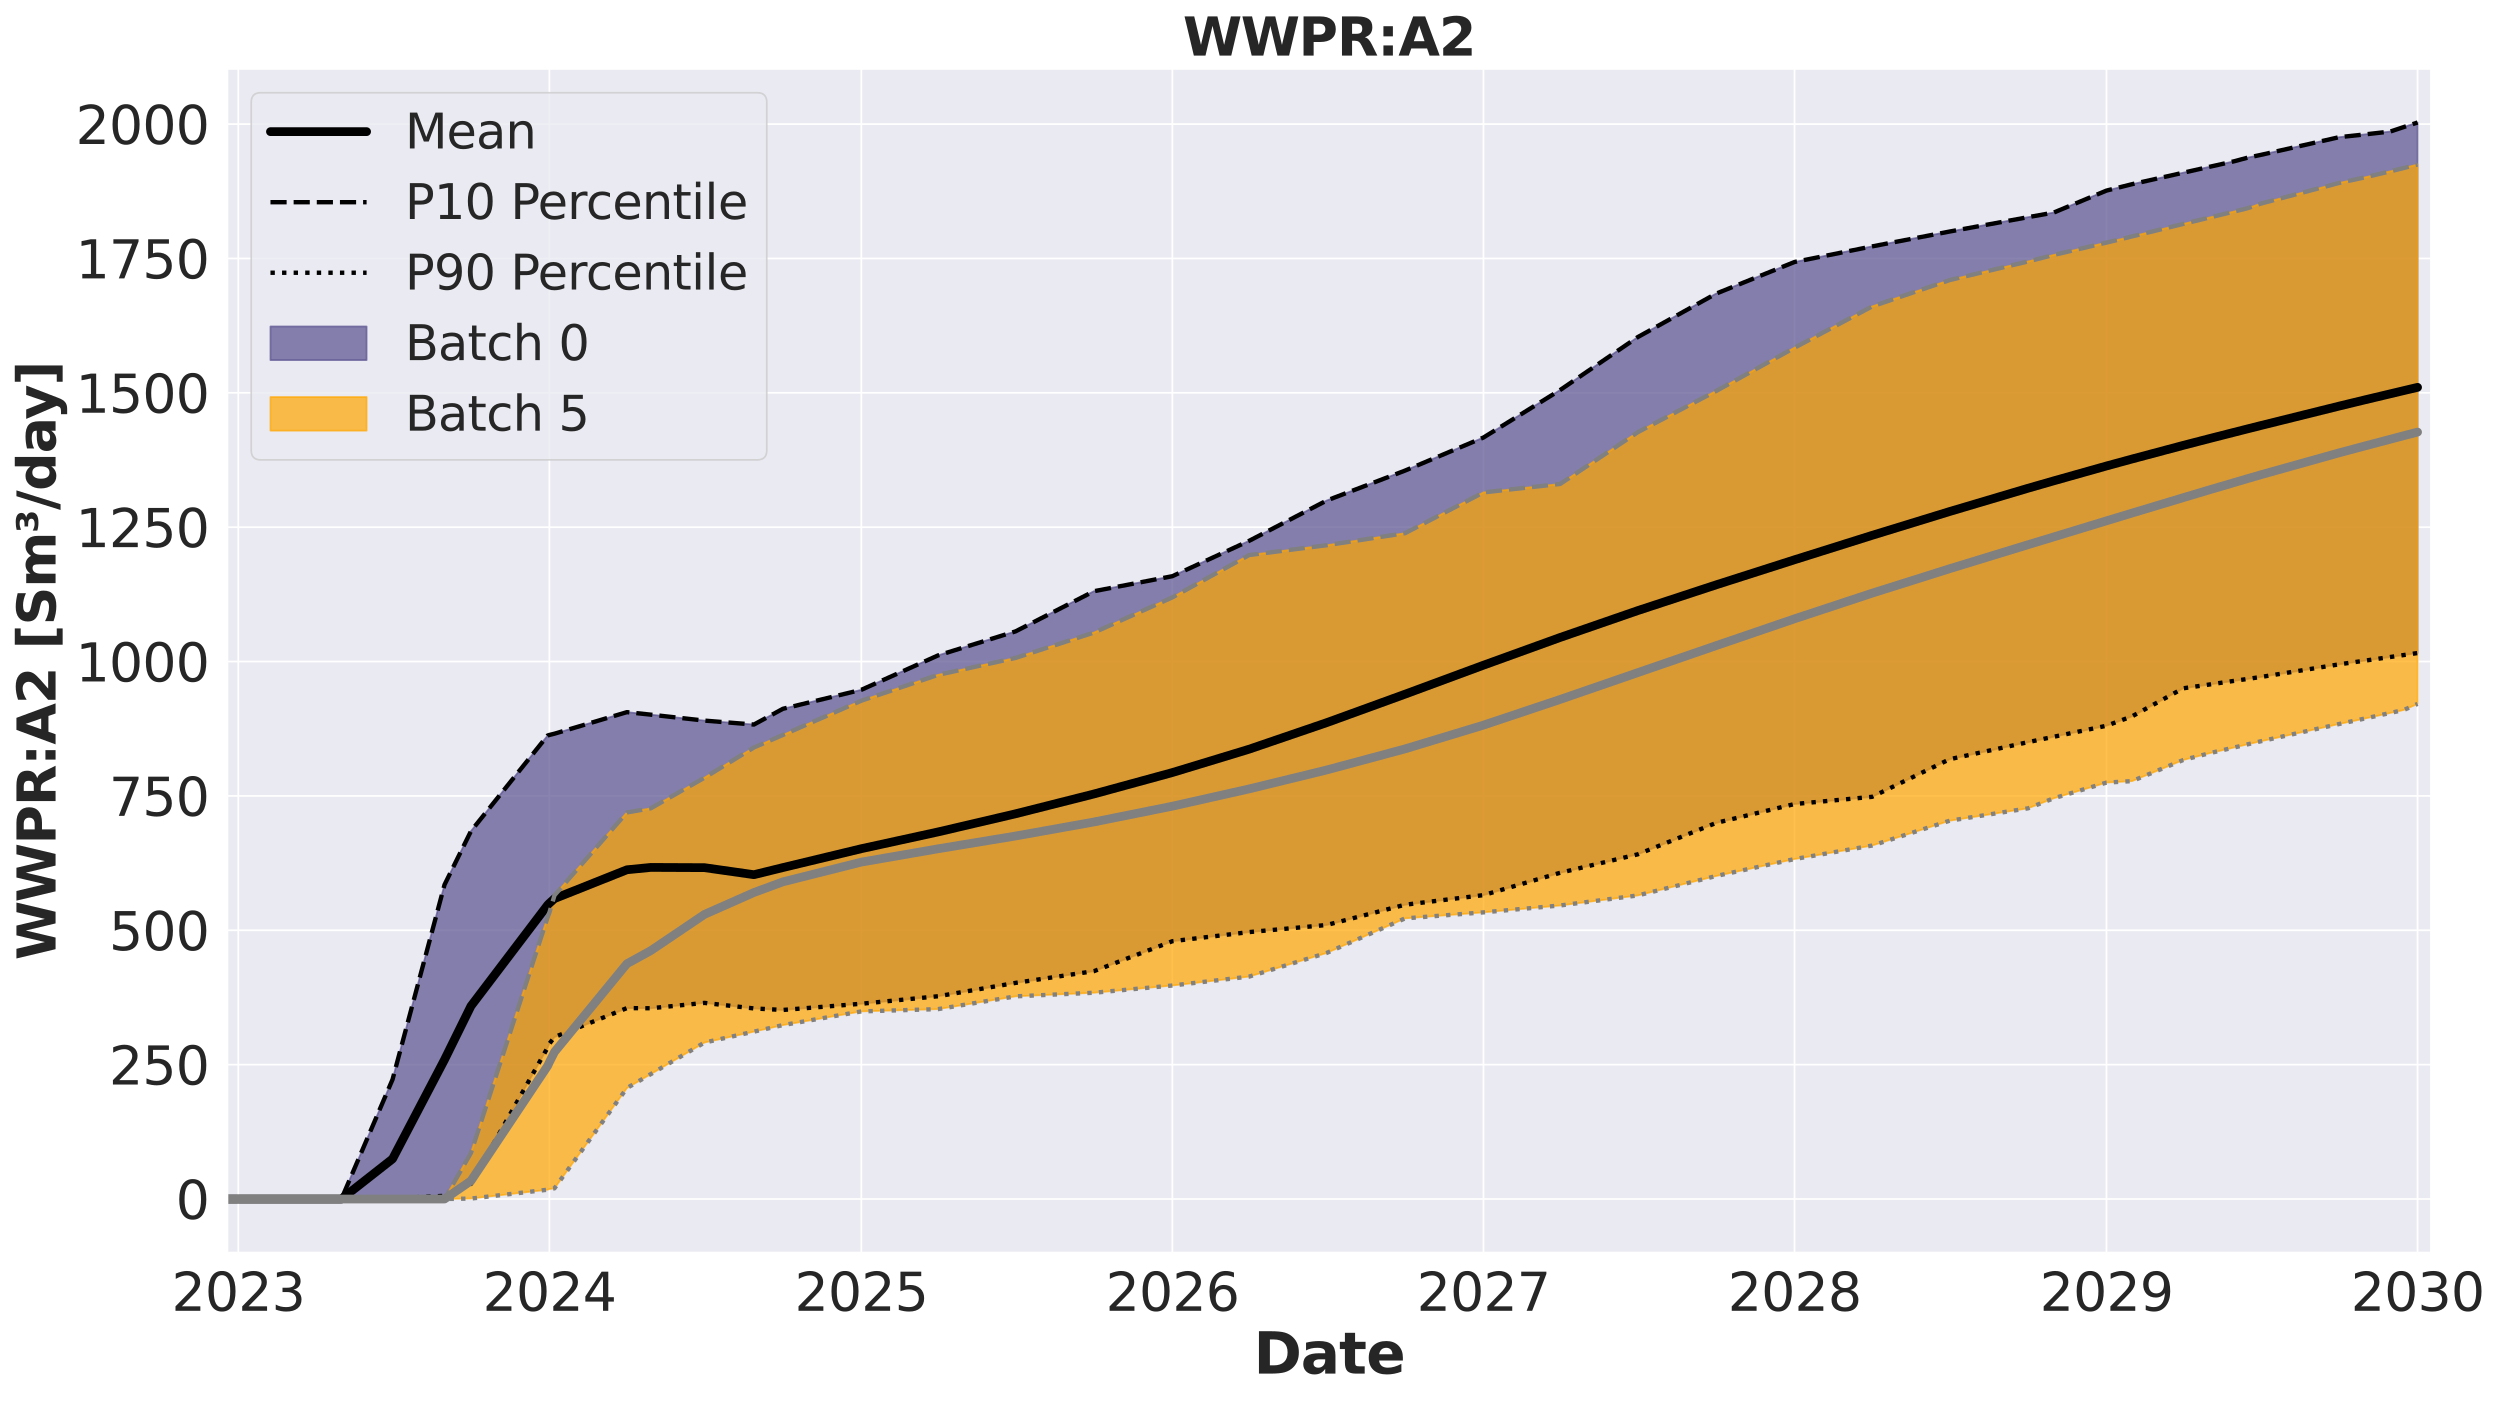 <?xml version="1.0" encoding="utf-8" standalone="no"?>
<!DOCTYPE svg PUBLIC "-//W3C//DTD SVG 1.1//EN"
  "http://www.w3.org/Graphics/SVG/1.1/DTD/svg11.dtd">
<svg xmlns:xlink="http://www.w3.org/1999/xlink" width="1144.286pt" height="641.331pt" viewBox="0 0 1144.286 641.331" xmlns="http://www.w3.org/2000/svg" version="1.1">
 <defs>
  <style type="text/css">*{stroke-linejoin: round; stroke-linecap: butt}</style>
 </defs>
 <g id="figure_1">
  <g id="patch_1">
   <path d="M 0 641.331 
L 1144.286 641.331 
L 1144.286 0 
L 0 0 
z
" style="fill: #ffffff"/>
  </g>
  <g id="axes_1">
   <g id="patch_2">
    <path d="M 103.995 573.44 
L 1112.788 573.44 
L 1112.788 31.436 
L 103.995 31.436 
z
" style="fill: #eaeaf2"/>
   </g>
   <g id="matplotlib.axis_1">
    <g id="xtick_1">
     <g id="line2d_1">
      <path d="M 109.066 573.44 
L 109.066 31.436 
" clip-path="url(#p1a81fe9771)" style="fill: none; stroke: #ffffff; stroke-width: 0.8; stroke-linecap: round"/>
     </g>
     <g id="text_1">
      <!-- 2023 -->
      <g style="fill: #262626" transform="translate(78.526 599.976) scale(0.24 -0.24)">
       <defs>
        <path id="DejaVuSans-32" d="M 1228 531 
L 3431 531 
L 3431 0 
L 469 0 
L 469 531 
Q 828 903 1448 1529 
Q 2069 2156 2228 2338 
Q 2531 2678 2651 2914 
Q 2772 3150 2772 3378 
Q 2772 3750 2511 3984 
Q 2250 4219 1831 4219 
Q 1534 4219 1204 4116 
Q 875 4013 500 3803 
L 500 4441 
Q 881 4594 1212 4672 
Q 1544 4750 1819 4750 
Q 2544 4750 2975 4387 
Q 3406 4025 3406 3419 
Q 3406 3131 3298 2873 
Q 3191 2616 2906 2266 
Q 2828 2175 2409 1742 
Q 1991 1309 1228 531 
z
" transform="scale(0.016)"/>
        <path id="DejaVuSans-30" d="M 2034 4250 
Q 1547 4250 1301 3770 
Q 1056 3291 1056 2328 
Q 1056 1369 1301 889 
Q 1547 409 2034 409 
Q 2525 409 2770 889 
Q 3016 1369 3016 2328 
Q 3016 3291 2770 3770 
Q 2525 4250 2034 4250 
z
M 2034 4750 
Q 2819 4750 3233 4129 
Q 3647 3509 3647 2328 
Q 3647 1150 3233 529 
Q 2819 -91 2034 -91 
Q 1250 -91 836 529 
Q 422 1150 422 2328 
Q 422 3509 836 4129 
Q 1250 4750 2034 4750 
z
" transform="scale(0.016)"/>
        <path id="DejaVuSans-33" d="M 2597 2516 
Q 3050 2419 3304 2112 
Q 3559 1806 3559 1356 
Q 3559 666 3084 287 
Q 2609 -91 1734 -91 
Q 1441 -91 1130 -33 
Q 819 25 488 141 
L 488 750 
Q 750 597 1062 519 
Q 1375 441 1716 441 
Q 2309 441 2620 675 
Q 2931 909 2931 1356 
Q 2931 1769 2642 2001 
Q 2353 2234 1838 2234 
L 1294 2234 
L 1294 2753 
L 1863 2753 
Q 2328 2753 2575 2939 
Q 2822 3125 2822 3475 
Q 2822 3834 2567 4026 
Q 2313 4219 1838 4219 
Q 1578 4219 1281 4162 
Q 984 4106 628 3988 
L 628 4550 
Q 988 4650 1302 4700 
Q 1616 4750 1894 4750 
Q 2613 4750 3031 4423 
Q 3450 4097 3450 3541 
Q 3450 3153 3228 2886 
Q 3006 2619 2597 2516 
z
" transform="scale(0.016)"/>
       </defs>
       <use xlink:href="#DejaVuSans-32"/>
       <use xlink:href="#DejaVuSans-30" transform="translate(63.623 0)"/>
       <use xlink:href="#DejaVuSans-32" transform="translate(127.246 0)"/>
       <use xlink:href="#DejaVuSans-33" transform="translate(190.869 0)"/>
      </g>
     </g>
    </g>
    <g id="xtick_2">
     <g id="line2d_2">
      <path d="M 251.452 573.44 
L 251.452 31.436 
" clip-path="url(#p1a81fe9771)" style="fill: none; stroke: #ffffff; stroke-width: 0.8; stroke-linecap: round"/>
     </g>
     <g id="text_2">
      <!-- 2024 -->
      <g style="fill: #262626" transform="translate(220.912 599.976) scale(0.24 -0.24)">
       <defs>
        <path id="DejaVuSans-34" d="M 2419 4116 
L 825 1625 
L 2419 1625 
L 2419 4116 
z
M 2253 4666 
L 3047 4666 
L 3047 1625 
L 3713 1625 
L 3713 1100 
L 3047 1100 
L 3047 0 
L 2419 0 
L 2419 1100 
L 313 1100 
L 313 1709 
L 2253 4666 
z
" transform="scale(0.016)"/>
       </defs>
       <use xlink:href="#DejaVuSans-32"/>
       <use xlink:href="#DejaVuSans-30" transform="translate(63.623 0)"/>
       <use xlink:href="#DejaVuSans-32" transform="translate(127.246 0)"/>
       <use xlink:href="#DejaVuSans-34" transform="translate(190.869 0)"/>
      </g>
     </g>
    </g>
    <g id="xtick_3">
     <g id="line2d_3">
      <path d="M 394.228 573.44 
L 394.228 31.436 
" clip-path="url(#p1a81fe9771)" style="fill: none; stroke: #ffffff; stroke-width: 0.8; stroke-linecap: round"/>
     </g>
     <g id="text_3">
      <!-- 2025 -->
      <g style="fill: #262626" transform="translate(363.688 599.976) scale(0.24 -0.24)">
       <defs>
        <path id="DejaVuSans-35" d="M 691 4666 
L 3169 4666 
L 3169 4134 
L 1269 4134 
L 1269 2991 
Q 1406 3038 1543 3061 
Q 1681 3084 1819 3084 
Q 2600 3084 3056 2656 
Q 3513 2228 3513 1497 
Q 3513 744 3044 326 
Q 2575 -91 1722 -91 
Q 1428 -91 1123 -41 
Q 819 9 494 109 
L 494 744 
Q 775 591 1075 516 
Q 1375 441 1709 441 
Q 2250 441 2565 725 
Q 2881 1009 2881 1497 
Q 2881 1984 2565 2268 
Q 2250 2553 1709 2553 
Q 1456 2553 1204 2497 
Q 953 2441 691 2322 
L 691 4666 
z
" transform="scale(0.016)"/>
       </defs>
       <use xlink:href="#DejaVuSans-32"/>
       <use xlink:href="#DejaVuSans-30" transform="translate(63.623 0)"/>
       <use xlink:href="#DejaVuSans-32" transform="translate(127.246 0)"/>
       <use xlink:href="#DejaVuSans-35" transform="translate(190.869 0)"/>
      </g>
     </g>
    </g>
    <g id="xtick_4">
     <g id="line2d_4">
      <path d="M 536.613 573.44 
L 536.613 31.436 
" clip-path="url(#p1a81fe9771)" style="fill: none; stroke: #ffffff; stroke-width: 0.8; stroke-linecap: round"/>
     </g>
     <g id="text_4">
      <!-- 2026 -->
      <g style="fill: #262626" transform="translate(506.073 599.976) scale(0.24 -0.24)">
       <defs>
        <path id="DejaVuSans-36" d="M 2113 2584 
Q 1688 2584 1439 2293 
Q 1191 2003 1191 1497 
Q 1191 994 1439 701 
Q 1688 409 2113 409 
Q 2538 409 2786 701 
Q 3034 994 3034 1497 
Q 3034 2003 2786 2293 
Q 2538 2584 2113 2584 
z
M 3366 4563 
L 3366 3988 
Q 3128 4100 2886 4159 
Q 2644 4219 2406 4219 
Q 1781 4219 1451 3797 
Q 1122 3375 1075 2522 
Q 1259 2794 1537 2939 
Q 1816 3084 2150 3084 
Q 2853 3084 3261 2657 
Q 3669 2231 3669 1497 
Q 3669 778 3244 343 
Q 2819 -91 2113 -91 
Q 1303 -91 875 529 
Q 447 1150 447 2328 
Q 447 3434 972 4092 
Q 1497 4750 2381 4750 
Q 2619 4750 2861 4703 
Q 3103 4656 3366 4563 
z
" transform="scale(0.016)"/>
       </defs>
       <use xlink:href="#DejaVuSans-32"/>
       <use xlink:href="#DejaVuSans-30" transform="translate(63.623 0)"/>
       <use xlink:href="#DejaVuSans-32" transform="translate(127.246 0)"/>
       <use xlink:href="#DejaVuSans-36" transform="translate(190.869 0)"/>
      </g>
     </g>
    </g>
    <g id="xtick_5">
     <g id="line2d_5">
      <path d="M 678.999 573.44 
L 678.999 31.436 
" clip-path="url(#p1a81fe9771)" style="fill: none; stroke: #ffffff; stroke-width: 0.8; stroke-linecap: round"/>
     </g>
     <g id="text_5">
      <!-- 2027 -->
      <g style="fill: #262626" transform="translate(648.459 599.976) scale(0.24 -0.24)">
       <defs>
        <path id="DejaVuSans-37" d="M 525 4666 
L 3525 4666 
L 3525 4397 
L 1831 0 
L 1172 0 
L 2766 4134 
L 525 4134 
L 525 4666 
z
" transform="scale(0.016)"/>
       </defs>
       <use xlink:href="#DejaVuSans-32"/>
       <use xlink:href="#DejaVuSans-30" transform="translate(63.623 0)"/>
       <use xlink:href="#DejaVuSans-32" transform="translate(127.246 0)"/>
       <use xlink:href="#DejaVuSans-37" transform="translate(190.869 0)"/>
      </g>
     </g>
    </g>
    <g id="xtick_6">
     <g id="line2d_6">
      <path d="M 821.385 573.44 
L 821.385 31.436 
" clip-path="url(#p1a81fe9771)" style="fill: none; stroke: #ffffff; stroke-width: 0.8; stroke-linecap: round"/>
     </g>
     <g id="text_6">
      <!-- 2028 -->
      <g style="fill: #262626" transform="translate(790.845 599.976) scale(0.24 -0.24)">
       <defs>
        <path id="DejaVuSans-38" d="M 2034 2216 
Q 1584 2216 1326 1975 
Q 1069 1734 1069 1313 
Q 1069 891 1326 650 
Q 1584 409 2034 409 
Q 2484 409 2743 651 
Q 3003 894 3003 1313 
Q 3003 1734 2745 1975 
Q 2488 2216 2034 2216 
z
M 1403 2484 
Q 997 2584 770 2862 
Q 544 3141 544 3541 
Q 544 4100 942 4425 
Q 1341 4750 2034 4750 
Q 2731 4750 3128 4425 
Q 3525 4100 3525 3541 
Q 3525 3141 3298 2862 
Q 3072 2584 2669 2484 
Q 3125 2378 3379 2068 
Q 3634 1759 3634 1313 
Q 3634 634 3220 271 
Q 2806 -91 2034 -91 
Q 1263 -91 848 271 
Q 434 634 434 1313 
Q 434 1759 690 2068 
Q 947 2378 1403 2484 
z
M 1172 3481 
Q 1172 3119 1398 2916 
Q 1625 2713 2034 2713 
Q 2441 2713 2670 2916 
Q 2900 3119 2900 3481 
Q 2900 3844 2670 4047 
Q 2441 4250 2034 4250 
Q 1625 4250 1398 4047 
Q 1172 3844 1172 3481 
z
" transform="scale(0.016)"/>
       </defs>
       <use xlink:href="#DejaVuSans-32"/>
       <use xlink:href="#DejaVuSans-30" transform="translate(63.623 0)"/>
       <use xlink:href="#DejaVuSans-32" transform="translate(127.246 0)"/>
       <use xlink:href="#DejaVuSans-38" transform="translate(190.869 0)"/>
      </g>
     </g>
    </g>
    <g id="xtick_7">
     <g id="line2d_7">
      <path d="M 964.161 573.44 
L 964.161 31.436 
" clip-path="url(#p1a81fe9771)" style="fill: none; stroke: #ffffff; stroke-width: 0.8; stroke-linecap: round"/>
     </g>
     <g id="text_7">
      <!-- 2029 -->
      <g style="fill: #262626" transform="translate(933.621 599.976) scale(0.24 -0.24)">
       <defs>
        <path id="DejaVuSans-39" d="M 703 97 
L 703 672 
Q 941 559 1184 500 
Q 1428 441 1663 441 
Q 2288 441 2617 861 
Q 2947 1281 2994 2138 
Q 2813 1869 2534 1725 
Q 2256 1581 1919 1581 
Q 1219 1581 811 2004 
Q 403 2428 403 3163 
Q 403 3881 828 4315 
Q 1253 4750 1959 4750 
Q 2769 4750 3195 4129 
Q 3622 3509 3622 2328 
Q 3622 1225 3098 567 
Q 2575 -91 1691 -91 
Q 1453 -91 1209 -44 
Q 966 3 703 97 
z
M 1959 2075 
Q 2384 2075 2632 2365 
Q 2881 2656 2881 3163 
Q 2881 3666 2632 3958 
Q 2384 4250 1959 4250 
Q 1534 4250 1286 3958 
Q 1038 3666 1038 3163 
Q 1038 2656 1286 2365 
Q 1534 2075 1959 2075 
z
" transform="scale(0.016)"/>
       </defs>
       <use xlink:href="#DejaVuSans-32"/>
       <use xlink:href="#DejaVuSans-30" transform="translate(63.623 0)"/>
       <use xlink:href="#DejaVuSans-32" transform="translate(127.246 0)"/>
       <use xlink:href="#DejaVuSans-39" transform="translate(190.869 0)"/>
      </g>
     </g>
    </g>
    <g id="xtick_8">
     <g id="line2d_8">
      <path d="M 1106.546 573.44 
L 1106.546 31.436 
" clip-path="url(#p1a81fe9771)" style="fill: none; stroke: #ffffff; stroke-width: 0.8; stroke-linecap: round"/>
     </g>
     <g id="text_8">
      <!-- 2030 -->
      <g style="fill: #262626" transform="translate(1076.006 599.976) scale(0.24 -0.24)">
       <use xlink:href="#DejaVuSans-32"/>
       <use xlink:href="#DejaVuSans-30" transform="translate(63.623 0)"/>
       <use xlink:href="#DejaVuSans-33" transform="translate(127.246 0)"/>
       <use xlink:href="#DejaVuSans-30" transform="translate(190.869 0)"/>
      </g>
     </g>
    </g>
    <g id="text_9">
     <!-- Date -->
     <g style="fill: #262626" transform="translate(573.795 628.724) scale(0.26 -0.26)">
      <defs>
       <path id="DejaVuSans-Bold-44" d="M 1791 3756 
L 1791 909 
L 2222 909 
Q 2959 909 3348 1275 
Q 3738 1641 3738 2338 
Q 3738 3031 3350 3393 
Q 2963 3756 2222 3756 
L 1791 3756 
z
M 588 4666 
L 1856 4666 
Q 2919 4666 3439 4514 
Q 3959 4363 4331 4000 
Q 4659 3684 4818 3271 
Q 4978 2859 4978 2338 
Q 4978 1809 4818 1395 
Q 4659 981 4331 666 
Q 3956 303 3431 151 
Q 2906 0 1856 0 
L 588 0 
L 588 4666 
z
" transform="scale(0.016)"/>
       <path id="DejaVuSans-Bold-61" d="M 2106 1575 
Q 1756 1575 1579 1456 
Q 1403 1338 1403 1106 
Q 1403 894 1545 773 
Q 1688 653 1941 653 
Q 2256 653 2472 879 
Q 2688 1106 2688 1447 
L 2688 1575 
L 2106 1575 
z
M 3816 1997 
L 3816 0 
L 2688 0 
L 2688 519 
Q 2463 200 2181 54 
Q 1900 -91 1497 -91 
Q 953 -91 614 226 
Q 275 544 275 1050 
Q 275 1666 698 1953 
Q 1122 2241 2028 2241 
L 2688 2241 
L 2688 2328 
Q 2688 2594 2478 2717 
Q 2269 2841 1825 2841 
Q 1466 2841 1156 2769 
Q 847 2697 581 2553 
L 581 3406 
Q 941 3494 1303 3539 
Q 1666 3584 2028 3584 
Q 2975 3584 3395 3211 
Q 3816 2838 3816 1997 
z
" transform="scale(0.016)"/>
       <path id="DejaVuSans-Bold-74" d="M 1759 4494 
L 1759 3500 
L 2913 3500 
L 2913 2700 
L 1759 2700 
L 1759 1216 
Q 1759 972 1856 886 
Q 1953 800 2241 800 
L 2816 800 
L 2816 0 
L 1856 0 
Q 1194 0 917 276 
Q 641 553 641 1216 
L 641 2700 
L 84 2700 
L 84 3500 
L 641 3500 
L 641 4494 
L 1759 4494 
z
" transform="scale(0.016)"/>
       <path id="DejaVuSans-Bold-65" d="M 4031 1759 
L 4031 1441 
L 1416 1441 
Q 1456 1047 1700 850 
Q 1944 653 2381 653 
Q 2734 653 3104 758 
Q 3475 863 3866 1075 
L 3866 213 
Q 3469 63 3072 -14 
Q 2675 -91 2278 -91 
Q 1328 -91 801 392 
Q 275 875 275 1747 
Q 275 2603 792 3093 
Q 1309 3584 2216 3584 
Q 3041 3584 3536 3087 
Q 4031 2591 4031 1759 
z
M 2881 2131 
Q 2881 2450 2695 2645 
Q 2509 2841 2209 2841 
Q 1884 2841 1681 2658 
Q 1478 2475 1428 2131 
L 2881 2131 
z
" transform="scale(0.016)"/>
      </defs>
      <use xlink:href="#DejaVuSans-Bold-44"/>
      <use xlink:href="#DejaVuSans-Bold-61" transform="translate(83.008 0)"/>
      <use xlink:href="#DejaVuSans-Bold-74" transform="translate(150.488 0)"/>
      <use xlink:href="#DejaVuSans-Bold-65" transform="translate(198.291 0)"/>
     </g>
    </g>
   </g>
   <g id="matplotlib.axis_2">
    <g id="ytick_1">
     <g id="line2d_9">
      <path d="M 103.995 548.804 
L 1112.788 548.804 
" clip-path="url(#p1a81fe9771)" style="fill: none; stroke: #ffffff; stroke-width: 0.8; stroke-linecap: round"/>
     </g>
     <g id="text_10">
      <!-- 0 -->
      <g style="fill: #262626" transform="translate(80.425 557.922) scale(0.24 -0.24)">
       <use xlink:href="#DejaVuSans-30"/>
      </g>
     </g>
    </g>
    <g id="ytick_2">
     <g id="line2d_10">
      <path d="M 103.995 487.303 
L 1112.788 487.303 
" clip-path="url(#p1a81fe9771)" style="fill: none; stroke: #ffffff; stroke-width: 0.8; stroke-linecap: round"/>
     </g>
     <g id="text_11">
      <!-- 250 -->
      <g style="fill: #262626" transform="translate(49.885 496.421) scale(0.24 -0.24)">
       <use xlink:href="#DejaVuSans-32"/>
       <use xlink:href="#DejaVuSans-35" transform="translate(63.623 0)"/>
       <use xlink:href="#DejaVuSans-30" transform="translate(127.246 0)"/>
      </g>
     </g>
    </g>
    <g id="ytick_3">
     <g id="line2d_11">
      <path d="M 103.995 425.803 
L 1112.788 425.803 
" clip-path="url(#p1a81fe9771)" style="fill: none; stroke: #ffffff; stroke-width: 0.8; stroke-linecap: round"/>
     </g>
     <g id="text_12">
      <!-- 500 -->
      <g style="fill: #262626" transform="translate(49.885 434.921) scale(0.24 -0.24)">
       <use xlink:href="#DejaVuSans-35"/>
       <use xlink:href="#DejaVuSans-30" transform="translate(63.623 0)"/>
       <use xlink:href="#DejaVuSans-30" transform="translate(127.246 0)"/>
      </g>
     </g>
    </g>
    <g id="ytick_4">
     <g id="line2d_12">
      <path d="M 103.995 364.302 
L 1112.788 364.302 
" clip-path="url(#p1a81fe9771)" style="fill: none; stroke: #ffffff; stroke-width: 0.8; stroke-linecap: round"/>
     </g>
     <g id="text_13">
      <!-- 750 -->
      <g style="fill: #262626" transform="translate(49.885 373.42) scale(0.24 -0.24)">
       <use xlink:href="#DejaVuSans-37"/>
       <use xlink:href="#DejaVuSans-35" transform="translate(63.623 0)"/>
       <use xlink:href="#DejaVuSans-30" transform="translate(127.246 0)"/>
      </g>
     </g>
    </g>
    <g id="ytick_5">
     <g id="line2d_13">
      <path d="M 103.995 302.802 
L 1112.788 302.802 
" clip-path="url(#p1a81fe9771)" style="fill: none; stroke: #ffffff; stroke-width: 0.8; stroke-linecap: round"/>
     </g>
     <g id="text_14">
      <!-- 1000 -->
      <g style="fill: #262626" transform="translate(34.615 311.92) scale(0.24 -0.24)">
       <defs>
        <path id="DejaVuSans-31" d="M 794 531 
L 1825 531 
L 1825 4091 
L 703 3866 
L 703 4441 
L 1819 4666 
L 2450 4666 
L 2450 531 
L 3481 531 
L 3481 0 
L 794 0 
L 794 531 
z
" transform="scale(0.016)"/>
       </defs>
       <use xlink:href="#DejaVuSans-31"/>
       <use xlink:href="#DejaVuSans-30" transform="translate(63.623 0)"/>
       <use xlink:href="#DejaVuSans-30" transform="translate(127.246 0)"/>
       <use xlink:href="#DejaVuSans-30" transform="translate(190.869 0)"/>
      </g>
     </g>
    </g>
    <g id="ytick_6">
     <g id="line2d_14">
      <path d="M 103.995 241.301 
L 1112.788 241.301 
" clip-path="url(#p1a81fe9771)" style="fill: none; stroke: #ffffff; stroke-width: 0.8; stroke-linecap: round"/>
     </g>
     <g id="text_15">
      <!-- 1250 -->
      <g style="fill: #262626" transform="translate(34.615 250.419) scale(0.24 -0.24)">
       <use xlink:href="#DejaVuSans-31"/>
       <use xlink:href="#DejaVuSans-32" transform="translate(63.623 0)"/>
       <use xlink:href="#DejaVuSans-35" transform="translate(127.246 0)"/>
       <use xlink:href="#DejaVuSans-30" transform="translate(190.869 0)"/>
      </g>
     </g>
    </g>
    <g id="ytick_7">
     <g id="line2d_15">
      <path d="M 103.995 179.801 
L 1112.788 179.801 
" clip-path="url(#p1a81fe9771)" style="fill: none; stroke: #ffffff; stroke-width: 0.8; stroke-linecap: round"/>
     </g>
     <g id="text_16">
      <!-- 1500 -->
      <g style="fill: #262626" transform="translate(34.615 188.919) scale(0.24 -0.24)">
       <use xlink:href="#DejaVuSans-31"/>
       <use xlink:href="#DejaVuSans-35" transform="translate(63.623 0)"/>
       <use xlink:href="#DejaVuSans-30" transform="translate(127.246 0)"/>
       <use xlink:href="#DejaVuSans-30" transform="translate(190.869 0)"/>
      </g>
     </g>
    </g>
    <g id="ytick_8">
     <g id="line2d_16">
      <path d="M 103.995 118.3 
L 1112.788 118.3 
" clip-path="url(#p1a81fe9771)" style="fill: none; stroke: #ffffff; stroke-width: 0.8; stroke-linecap: round"/>
     </g>
     <g id="text_17">
      <!-- 1750 -->
      <g style="fill: #262626" transform="translate(34.615 127.418) scale(0.24 -0.24)">
       <use xlink:href="#DejaVuSans-31"/>
       <use xlink:href="#DejaVuSans-37" transform="translate(63.623 0)"/>
       <use xlink:href="#DejaVuSans-35" transform="translate(127.246 0)"/>
       <use xlink:href="#DejaVuSans-30" transform="translate(190.869 0)"/>
      </g>
     </g>
    </g>
    <g id="ytick_9">
     <g id="line2d_17">
      <path d="M 103.995 56.8 
L 1112.788 56.8 
" clip-path="url(#p1a81fe9771)" style="fill: none; stroke: #ffffff; stroke-width: 0.8; stroke-linecap: round"/>
     </g>
     <g id="text_18">
      <!-- 2000 -->
      <g style="fill: #262626" transform="translate(34.615 65.918) scale(0.24 -0.24)">
       <use xlink:href="#DejaVuSans-32"/>
       <use xlink:href="#DejaVuSans-30" transform="translate(63.623 0)"/>
       <use xlink:href="#DejaVuSans-30" transform="translate(127.246 0)"/>
       <use xlink:href="#DejaVuSans-30" transform="translate(190.869 0)"/>
      </g>
     </g>
    </g>
    <g id="text_19">
     <!-- WWPR:A2 [Sm³/day] -->
     <g style="fill: #262626" transform="translate(25.436 439.446) rotate(-90) scale(0.24 -0.24)">
      <defs>
       <path id="DejaVuSans-Bold-57" d="M 191 4666 
L 1344 4666 
L 2150 1275 
L 2950 4666 
L 4109 4666 
L 4909 1275 
L 5716 4666 
L 6859 4666 
L 5759 0 
L 4372 0 
L 3525 3547 
L 2688 0 
L 1300 0 
L 191 4666 
z
" transform="scale(0.016)"/>
       <path id="DejaVuSans-Bold-50" d="M 588 4666 
L 2584 4666 
Q 3475 4666 3951 4270 
Q 4428 3875 4428 3144 
Q 4428 2409 3951 2014 
Q 3475 1619 2584 1619 
L 1791 1619 
L 1791 0 
L 588 0 
L 588 4666 
z
M 1791 3794 
L 1791 2491 
L 2456 2491 
Q 2806 2491 2997 2661 
Q 3188 2831 3188 3144 
Q 3188 3456 2997 3625 
Q 2806 3794 2456 3794 
L 1791 3794 
z
" transform="scale(0.016)"/>
       <path id="DejaVuSans-Bold-52" d="M 2297 2597 
Q 2675 2597 2839 2737 
Q 3003 2878 3003 3200 
Q 3003 3519 2839 3656 
Q 2675 3794 2297 3794 
L 1791 3794 
L 1791 2597 
L 2297 2597 
z
M 1791 1766 
L 1791 0 
L 588 0 
L 588 4666 
L 2425 4666 
Q 3347 4666 3776 4356 
Q 4206 4047 4206 3378 
Q 4206 2916 3982 2619 
Q 3759 2322 3309 2181 
Q 3556 2125 3751 1926 
Q 3947 1728 4147 1325 
L 4800 0 
L 3519 0 
L 2950 1159 
Q 2778 1509 2601 1637 
Q 2425 1766 2131 1766 
L 1791 1766 
z
" transform="scale(0.016)"/>
       <path id="DejaVuSans-Bold-3a" d="M 716 3500 
L 1844 3500 
L 1844 2291 
L 716 2291 
L 716 3500 
z
M 716 1209 
L 1844 1209 
L 1844 0 
L 716 0 
L 716 1209 
z
" transform="scale(0.016)"/>
       <path id="DejaVuSans-Bold-41" d="M 3419 850 
L 1538 850 
L 1241 0 
L 31 0 
L 1759 4666 
L 3194 4666 
L 4922 0 
L 3713 0 
L 3419 850 
z
M 1838 1716 
L 3116 1716 
L 2478 3572 
L 1838 1716 
z
" transform="scale(0.016)"/>
       <path id="DejaVuSans-Bold-32" d="M 1844 884 
L 3897 884 
L 3897 0 
L 506 0 
L 506 884 
L 2209 2388 
Q 2438 2594 2547 2791 
Q 2656 2988 2656 3200 
Q 2656 3528 2436 3728 
Q 2216 3928 1850 3928 
Q 1569 3928 1234 3808 
Q 900 3688 519 3450 
L 519 4475 
Q 925 4609 1322 4679 
Q 1719 4750 2100 4750 
Q 2938 4750 3402 4381 
Q 3866 4013 3866 3353 
Q 3866 2972 3669 2642 
Q 3472 2313 2841 1759 
L 1844 884 
z
" transform="scale(0.016)"/>
       <path id="DejaVuSans-Bold-20" transform="scale(0.016)"/>
       <path id="DejaVuSans-Bold-5b" d="M 550 4863 
L 2491 4863 
L 2491 4159 
L 1613 4159 
L 1613 -141 
L 2491 -141 
L 2491 -844 
L 550 -844 
L 550 4863 
z
" transform="scale(0.016)"/>
       <path id="DejaVuSans-Bold-53" d="M 3834 4519 
L 3834 3531 
Q 3450 3703 3084 3790 
Q 2719 3878 2394 3878 
Q 1963 3878 1756 3759 
Q 1550 3641 1550 3391 
Q 1550 3203 1689 3098 
Q 1828 2994 2194 2919 
L 2706 2816 
Q 3484 2659 3812 2340 
Q 4141 2022 4141 1434 
Q 4141 663 3683 286 
Q 3225 -91 2284 -91 
Q 1841 -91 1394 -6 
Q 947 78 500 244 
L 500 1259 
Q 947 1022 1364 901 
Q 1781 781 2169 781 
Q 2563 781 2772 912 
Q 2981 1044 2981 1288 
Q 2981 1506 2839 1625 
Q 2697 1744 2272 1838 
L 1806 1941 
Q 1106 2091 782 2419 
Q 459 2747 459 3303 
Q 459 4000 909 4375 
Q 1359 4750 2203 4750 
Q 2588 4750 2994 4692 
Q 3400 4634 3834 4519 
z
" transform="scale(0.016)"/>
       <path id="DejaVuSans-Bold-6d" d="M 3781 2919 
Q 3994 3244 4286 3414 
Q 4578 3584 4928 3584 
Q 5531 3584 5847 3212 
Q 6163 2841 6163 2131 
L 6163 0 
L 5038 0 
L 5038 1825 
Q 5041 1866 5042 1909 
Q 5044 1953 5044 2034 
Q 5044 2406 4934 2573 
Q 4825 2741 4581 2741 
Q 4263 2741 4089 2478 
Q 3916 2216 3909 1719 
L 3909 0 
L 2784 0 
L 2784 1825 
Q 2784 2406 2684 2573 
Q 2584 2741 2328 2741 
Q 2006 2741 1831 2477 
Q 1656 2213 1656 1722 
L 1656 0 
L 531 0 
L 531 3500 
L 1656 3500 
L 1656 2988 
Q 1863 3284 2130 3434 
Q 2397 3584 2719 3584 
Q 3081 3584 3359 3409 
Q 3638 3234 3781 2919 
z
" transform="scale(0.016)"/>
       <path id="DejaVuSans-Bold-b3" d="M 1850 3500 
Q 2138 3444 2297 3272 
Q 2456 3100 2456 2847 
Q 2456 2444 2147 2242 
Q 1838 2041 1209 2041 
Q 956 2041 725 2077 
Q 494 2113 281 2181 
L 281 2725 
Q 488 2613 688 2555 
Q 888 2497 1075 2497 
Q 1372 2497 1534 2597 
Q 1697 2697 1697 2881 
Q 1697 3081 1530 3176 
Q 1363 3272 1006 3272 
L 775 3272 
L 775 3700 
L 1038 3700 
Q 1344 3700 1484 3773 
Q 1625 3847 1625 4006 
Q 1625 4147 1503 4217 
Q 1381 4288 1131 4288 
Q 969 4288 776 4247 
Q 584 4206 366 4122 
L 366 4641 
Q 569 4694 805 4722 
Q 1041 4750 1313 4750 
Q 1834 4750 2111 4575 
Q 2388 4400 2388 4072 
Q 2388 3856 2247 3706 
Q 2106 3556 1850 3500 
z
" transform="scale(0.016)"/>
       <path id="DejaVuSans-Bold-2f" d="M 1644 4666 
L 2338 4666 
L 691 -594 
L 0 -594 
L 1644 4666 
z
" transform="scale(0.016)"/>
       <path id="DejaVuSans-Bold-64" d="M 2919 2988 
L 2919 4863 
L 4044 4863 
L 4044 0 
L 2919 0 
L 2919 506 
Q 2688 197 2409 53 
Q 2131 -91 1766 -91 
Q 1119 -91 703 423 
Q 288 938 288 1747 
Q 288 2556 703 3070 
Q 1119 3584 1766 3584 
Q 2128 3584 2408 3439 
Q 2688 3294 2919 2988 
z
M 2181 722 
Q 2541 722 2730 984 
Q 2919 1247 2919 1747 
Q 2919 2247 2730 2509 
Q 2541 2772 2181 2772 
Q 1825 2772 1636 2509 
Q 1447 2247 1447 1747 
Q 1447 1247 1636 984 
Q 1825 722 2181 722 
z
" transform="scale(0.016)"/>
       <path id="DejaVuSans-Bold-79" d="M 78 3500 
L 1197 3500 
L 2138 1125 
L 2938 3500 
L 4056 3500 
L 2584 -331 
Q 2363 -916 2067 -1148 
Q 1772 -1381 1288 -1381 
L 641 -1381 
L 641 -647 
L 991 -647 
Q 1275 -647 1404 -556 
Q 1534 -466 1606 -231 
L 1638 -134 
L 78 3500 
z
" transform="scale(0.016)"/>
       <path id="DejaVuSans-Bold-5d" d="M 2375 -844 
L 434 -844 
L 434 -141 
L 1313 -141 
L 1313 4159 
L 434 4159 
L 434 4863 
L 2375 4863 
L 2375 -844 
z
" transform="scale(0.016)"/>
      </defs>
      <use xlink:href="#DejaVuSans-Bold-57"/>
      <use xlink:href="#DejaVuSans-Bold-57" transform="translate(110.303 0)"/>
      <use xlink:href="#DejaVuSans-Bold-50" transform="translate(220.605 0)"/>
      <use xlink:href="#DejaVuSans-Bold-52" transform="translate(293.896 0)"/>
      <use xlink:href="#DejaVuSans-Bold-3a" transform="translate(370.898 0)"/>
      <use xlink:href="#DejaVuSans-Bold-41" transform="translate(410.889 0)"/>
      <use xlink:href="#DejaVuSans-Bold-32" transform="translate(488.281 0)"/>
      <use xlink:href="#DejaVuSans-Bold-20" transform="translate(557.861 0)"/>
      <use xlink:href="#DejaVuSans-Bold-5b" transform="translate(592.676 0)"/>
      <use xlink:href="#DejaVuSans-Bold-53" transform="translate(638.379 0)"/>
      <use xlink:href="#DejaVuSans-Bold-6d" transform="translate(710.4 0)"/>
      <use xlink:href="#DejaVuSans-Bold-b3" transform="translate(814.6 0)"/>
      <use xlink:href="#DejaVuSans-Bold-2f" transform="translate(858.398 0)"/>
      <use xlink:href="#DejaVuSans-Bold-64" transform="translate(894.922 0)"/>
      <use xlink:href="#DejaVuSans-Bold-61" transform="translate(966.504 0)"/>
      <use xlink:href="#DejaVuSans-Bold-79" transform="translate(1030.859 0)"/>
      <use xlink:href="#DejaVuSans-Bold-5d" transform="translate(1096.045 0)"/>
     </g>
    </g>
   </g>
   <g id="FillBetweenPolyCollection_1">
    <defs>
     <path id="m34bd6cd3d8" d="M 62.645 -92.527 
L 62.645 -92.527 
L 63.815 -92.527 
L 67.326 -92.527 
L 77.858 -92.527 
L 89.561 -92.527 
L 101.264 -92.527 
L 109.066 -92.527 
L 120.769 -92.527 
L 144.175 -92.527 
L 150.222 -92.527 
L 156.268 -92.527 
L 179.674 -92.82 
L 203.47 -93.991 
L 215.563 -99.461 
L 250.672 -161.86 
L 251.452 -163.6 
L 253.793 -166.649 
L 286.951 -179.911 
L 297.874 -179.835 
L 322.45 -182.29 
L 345.075 -179.757 
L 358.339 -179.057 
L 394.228 -181.898 
L 429.337 -185.328 
L 464.835 -191.448 
L 500.724 -196.828 
L 536.613 -210.531 
L 571.722 -214.699 
L 607.221 -217.946 
L 643.11 -227.219 
L 678.999 -231.621 
L 714.108 -241.852 
L 749.607 -250.287 
L 785.496 -264.669 
L 821.385 -273.312 
L 856.884 -276.615 
L 892.383 -293.82 
L 928.272 -301.636 
L 939.975 -304.093 
L 964.161 -309.144 
L 975.864 -313.445 
L 999.269 -326.278 
L 1010.972 -327.976 
L 1022.675 -329.7 
L 1028.722 -330.572 
L 1034.768 -331.454 
L 1070.657 -337.253 
L 1082.36 -338.934 
L 1094.063 -340.616 
L 1100.305 -341.517 
L 1106.546 -342.419 
L 1106.546 -585.258 
L 1106.546 -585.258 
L 1100.305 -583.203 
L 1094.063 -581.119 
L 1082.36 -579.806 
L 1070.657 -578.543 
L 1034.768 -570.428 
L 1028.722 -569.163 
L 1022.675 -567.527 
L 1010.972 -564.903 
L 999.269 -562.274 
L 975.864 -557.025 
L 964.161 -554.095 
L 939.975 -544.027 
L 928.272 -541.932 
L 892.383 -535.36 
L 856.884 -528.554 
L 821.385 -521.413 
L 785.496 -506.94 
L 749.607 -487.028 
L 714.108 -462.829 
L 678.999 -441.068 
L 643.11 -425.935 
L 607.221 -412.221 
L 571.722 -393.773 
L 536.613 -377.603 
L 500.724 -370.731 
L 464.835 -352.341 
L 429.337 -341.335 
L 394.228 -325.586 
L 358.339 -316.906 
L 345.075 -309.695 
L 322.45 -311.503 
L 297.874 -314.225 
L 286.951 -315.374 
L 253.793 -305.512 
L 251.452 -304.927 
L 250.672 -304.677 
L 215.563 -260.917 
L 203.47 -236.394 
L 179.674 -147.252 
L 156.268 -92.527 
L 150.222 -92.527 
L 144.175 -92.527 
L 120.769 -92.527 
L 109.066 -92.527 
L 101.264 -92.527 
L 89.561 -92.527 
L 77.858 -92.527 
L 67.326 -92.527 
L 63.815 -92.527 
L 62.645 -92.527 
z
" style="stroke: #58508d; stroke-opacity: 0.7; stroke-width: 0.8"/>
    </defs>
    <g clip-path="url(#p1a81fe9771)">
     <use xlink:href="#m34bd6cd3d8" x="0" y="641.331" style="fill: #58508d; fill-opacity: 0.7; stroke: #58508d; stroke-opacity: 0.7; stroke-width: 0.8"/>
    </g>
   </g>
   <g id="FillBetweenPolyCollection_2">
    <defs>
     <path id="mb9c65c44ad" d="M 62.645 -92.527 
L 62.645 -92.527 
L 63.815 -92.527 
L 67.326 -92.527 
L 77.858 -92.527 
L 89.561 -92.527 
L 101.264 -92.527 
L 109.066 -92.527 
L 120.769 -92.527 
L 144.175 -92.527 
L 150.222 -92.527 
L 156.268 -92.527 
L 179.674 -92.527 
L 203.47 -92.527 
L 215.563 -92.726 
L 250.672 -96.786 
L 251.452 -97.058 
L 253.793 -97.427 
L 286.951 -143.31 
L 297.874 -149.697 
L 322.45 -164.131 
L 345.075 -169.133 
L 358.339 -172.12 
L 394.228 -178.394 
L 429.337 -179.436 
L 464.835 -185.286 
L 500.724 -186.936 
L 536.613 -190.245 
L 571.722 -194.322 
L 607.221 -205.147 
L 643.11 -220.969 
L 678.999 -223.727 
L 714.108 -226.881 
L 749.607 -231.468 
L 785.496 -240.365 
L 821.385 -248.121 
L 856.884 -254.309 
L 892.383 -265.675 
L 928.272 -271.352 
L 939.975 -275.927 
L 964.161 -283.121 
L 975.864 -283.802 
L 999.269 -293.46 
L 1010.972 -296.496 
L 1022.675 -299.209 
L 1028.722 -300.627 
L 1034.768 -302.029 
L 1070.657 -309.946 
L 1082.36 -312.43 
L 1094.063 -315.007 
L 1100.305 -316.38 
L 1106.546 -319.135 
L 1106.546 -566.055 
L 1106.546 -566.055 
L 1100.305 -564.437 
L 1094.063 -562.911 
L 1082.36 -560.128 
L 1070.657 -557.6 
L 1034.768 -548.126 
L 1028.722 -546.011 
L 1022.675 -544.537 
L 1010.972 -541.675 
L 999.269 -538.826 
L 975.864 -533.116 
L 964.161 -530.28 
L 939.975 -524.636 
L 928.272 -521.659 
L 892.383 -513.135 
L 856.884 -501.076 
L 821.385 -482.177 
L 785.496 -462.367 
L 749.607 -443.491 
L 714.108 -419.816 
L 678.999 -415.953 
L 643.11 -397.281 
L 607.221 -391.765 
L 571.722 -387.271 
L 536.613 -367.904 
L 500.724 -351.798 
L 464.835 -340.188 
L 429.337 -332.43 
L 394.228 -320.606 
L 358.339 -304.926 
L 345.075 -299.192 
L 322.45 -285.372 
L 297.874 -271.353 
L 286.951 -269.456 
L 253.793 -231.538 
L 251.452 -223.535 
L 250.672 -221.542 
L 215.563 -113.623 
L 203.47 -92.527 
L 179.674 -92.527 
L 156.268 -92.527 
L 150.222 -92.527 
L 144.175 -92.527 
L 120.769 -92.527 
L 109.066 -92.527 
L 101.264 -92.527 
L 89.561 -92.527 
L 77.858 -92.527 
L 67.326 -92.527 
L 63.815 -92.527 
L 62.645 -92.527 
z
" style="stroke: #ffa600; stroke-opacity: 0.7; stroke-width: 0.8"/>
    </defs>
    <g clip-path="url(#p1a81fe9771)">
     <use xlink:href="#mb9c65c44ad" x="0" y="641.331" style="fill: #ffa600; fill-opacity: 0.7; stroke: #ffa600; stroke-opacity: 0.7; stroke-width: 0.8"/>
    </g>
   </g>
   <g id="line2d_18">
    <path d="M 62.645 548.804 
L 63.815 548.804 
L 67.326 548.804 
L 77.858 548.804 
L 89.561 548.804 
L 101.264 548.804 
L 109.066 548.804 
L 120.769 548.804 
L 144.175 548.804 
L 150.222 548.804 
L 156.268 548.804 
L 179.674 530.447 
L 203.47 485.013 
L 215.563 460.485 
L 250.672 414.226 
L 251.452 413.429 
L 253.793 411.306 
L 286.951 398.104 
L 297.874 397.028 
L 322.45 397.14 
L 345.075 400.358 
L 358.339 397.099 
L 394.228 388.461 
L 429.337 380.786 
L 464.835 372.477 
L 500.724 363.409 
L 536.613 353.601 
L 571.722 342.92 
L 607.221 330.776 
L 643.11 317.732 
L 678.999 304.47 
L 714.108 291.772 
L 749.607 279.484 
L 785.496 267.692 
L 821.385 256.209 
L 856.884 245.037 
L 892.383 234.128 
L 928.272 223.466 
L 939.975 220.101 
L 964.161 213.281 
L 975.864 210.092 
L 999.269 203.853 
L 1010.972 200.825 
L 1022.675 197.842 
L 1028.722 196.306 
L 1034.768 194.783 
L 1070.657 185.871 
L 1082.36 183.038 
L 1094.063 180.251 
L 1100.305 178.77 
L 1106.546 177.292 
" clip-path="url(#p1a81fe9771)" style="fill: none; stroke: #000000; stroke-width: 4; stroke-linecap: round"/>
   </g>
   <g id="line2d_19">
    <path d="M 62.645 548.804 
L 63.815 548.804 
L 67.326 548.804 
L 77.858 548.804 
L 89.561 548.804 
L 101.264 548.804 
L 109.066 548.804 
L 120.769 548.804 
L 144.175 548.804 
L 150.222 548.804 
L 156.268 548.804 
L 179.674 494.079 
L 203.47 404.937 
L 215.563 380.414 
L 250.672 336.653 
L 251.452 336.403 
L 253.793 335.819 
L 286.951 325.957 
L 297.874 327.106 
L 322.45 329.828 
L 345.075 331.635 
L 358.339 324.425 
L 394.228 315.745 
L 429.337 299.996 
L 464.835 288.99 
L 500.724 270.6 
L 536.613 263.727 
L 571.722 247.557 
L 607.221 229.11 
L 643.11 215.396 
L 678.999 200.263 
L 714.108 178.502 
L 749.607 154.303 
L 785.496 134.391 
L 821.385 119.918 
L 856.884 112.777 
L 892.383 105.971 
L 928.272 99.399 
L 939.975 97.304 
L 964.161 87.235 
L 975.864 84.305 
L 999.269 79.056 
L 1010.972 76.428 
L 1022.675 73.804 
L 1028.722 72.168 
L 1034.768 70.903 
L 1070.657 62.788 
L 1082.36 61.525 
L 1094.063 60.212 
L 1100.305 58.128 
L 1106.546 56.073 
" clip-path="url(#p1a81fe9771)" style="fill: none; stroke-dasharray: 7.4,3.2; stroke-dashoffset: 0; stroke: #000000; stroke-width: 2"/>
   </g>
   <g id="line2d_20">
    <path d="M 62.645 548.804 
L 63.815 548.804 
L 67.326 548.804 
L 77.858 548.804 
L 89.561 548.804 
L 101.264 548.804 
L 109.066 548.804 
L 120.769 548.804 
L 144.175 548.804 
L 150.222 548.804 
L 156.268 548.804 
L 179.674 548.511 
L 203.47 547.34 
L 215.563 541.87 
L 250.672 479.47 
L 251.452 477.731 
L 253.793 474.682 
L 286.951 461.42 
L 297.874 461.495 
L 322.45 459.041 
L 345.075 461.574 
L 358.339 462.274 
L 394.228 459.432 
L 429.337 456.003 
L 464.835 449.883 
L 500.724 444.503 
L 536.613 430.8 
L 571.722 426.632 
L 607.221 423.385 
L 643.11 414.111 
L 678.999 409.71 
L 714.108 399.479 
L 749.607 391.044 
L 785.496 376.662 
L 821.385 368.019 
L 856.884 364.716 
L 892.383 347.511 
L 928.272 339.694 
L 939.975 337.238 
L 964.161 332.187 
L 975.864 327.886 
L 999.269 315.052 
L 1010.972 313.355 
L 1022.675 311.63 
L 1028.722 310.759 
L 1034.768 309.877 
L 1070.657 304.078 
L 1082.36 302.397 
L 1094.063 300.714 
L 1100.305 299.814 
L 1106.546 298.912 
" clip-path="url(#p1a81fe9771)" style="fill: none; stroke-dasharray: 2,3.3; stroke-dashoffset: 0; stroke: #000000; stroke-width: 2"/>
   </g>
   <g id="line2d_21">
    <path d="M 62.645 548.804 
L 63.815 548.804 
L 67.326 548.804 
L 77.858 548.804 
L 89.561 548.804 
L 101.264 548.804 
L 109.066 548.804 
L 120.769 548.804 
L 144.175 548.804 
L 150.222 548.804 
L 156.268 548.804 
L 179.674 548.804 
L 203.47 548.804 
L 215.563 540.483 
L 250.672 487.87 
L 251.452 486.183 
L 253.793 481.511 
L 286.951 441.107 
L 297.874 435.107 
L 322.45 418.525 
L 345.075 408.518 
L 358.339 403.625 
L 394.228 394.596 
L 429.337 388.505 
L 464.835 382.65 
L 500.724 376.22 
L 536.613 368.998 
L 571.722 361.098 
L 607.221 352.43 
L 643.11 342.772 
L 678.999 331.898 
L 714.108 320.132 
L 749.607 307.878 
L 785.496 295.508 
L 821.385 283.233 
L 856.884 271.499 
L 892.383 260.304 
L 928.272 249.311 
L 939.975 245.764 
L 964.161 238.387 
L 975.864 234.84 
L 999.269 227.791 
L 1010.972 224.296 
L 1022.675 220.853 
L 1028.722 219.073 
L 1034.768 217.312 
L 1070.657 207.268 
L 1082.36 204.136 
L 1094.063 201.05 
L 1100.305 199.405 
L 1106.546 197.78 
" clip-path="url(#p1a81fe9771)" style="fill: none; stroke: #808080; stroke-width: 4; stroke-linecap: round"/>
   </g>
   <g id="line2d_22">
    <path d="M 62.645 548.804 
L 63.815 548.804 
L 67.326 548.804 
L 77.858 548.804 
L 89.561 548.804 
L 101.264 548.804 
L 109.066 548.804 
L 120.769 548.804 
L 144.175 548.804 
L 150.222 548.804 
L 156.268 548.804 
L 179.674 548.804 
L 203.47 548.804 
L 215.563 527.708 
L 250.672 419.789 
L 251.452 417.796 
L 253.793 409.793 
L 286.951 371.874 
L 297.874 369.977 
L 322.45 355.959 
L 345.075 342.138 
L 358.339 336.404 
L 394.228 320.725 
L 429.337 308.901 
L 464.835 301.142 
L 500.724 289.533 
L 536.613 273.426 
L 571.722 254.06 
L 607.221 249.566 
L 643.11 244.049 
L 678.999 225.378 
L 714.108 221.515 
L 749.607 197.84 
L 785.496 178.964 
L 821.385 159.154 
L 856.884 140.255 
L 892.383 128.196 
L 928.272 119.672 
L 939.975 116.695 
L 964.161 111.051 
L 975.864 108.215 
L 999.269 102.505 
L 1010.972 99.656 
L 1022.675 96.794 
L 1028.722 95.32 
L 1034.768 93.205 
L 1070.657 83.731 
L 1082.36 81.203 
L 1094.063 78.42 
L 1100.305 76.894 
L 1106.546 75.276 
" clip-path="url(#p1a81fe9771)" style="fill: none; stroke-dasharray: 7.4,3.2; stroke-dashoffset: 0; stroke: #808080; stroke-width: 2"/>
   </g>
   <g id="line2d_23">
    <path d="M 62.645 548.804 
L 63.815 548.804 
L 67.326 548.804 
L 77.858 548.804 
L 89.561 548.804 
L 101.264 548.804 
L 109.066 548.804 
L 120.769 548.804 
L 144.175 548.804 
L 150.222 548.804 
L 156.268 548.804 
L 179.674 548.804 
L 203.47 548.804 
L 215.563 548.605 
L 250.672 544.544 
L 251.452 544.273 
L 253.793 543.904 
L 286.951 498.02 
L 297.874 491.634 
L 322.45 477.2 
L 345.075 472.198 
L 358.339 469.211 
L 394.228 462.937 
L 429.337 461.895 
L 464.835 456.045 
L 500.724 454.395 
L 536.613 451.086 
L 571.722 447.009 
L 607.221 436.184 
L 643.11 420.362 
L 678.999 417.604 
L 714.108 414.45 
L 749.607 409.863 
L 785.496 400.966 
L 821.385 393.21 
L 856.884 387.022 
L 892.383 375.655 
L 928.272 369.979 
L 939.975 365.404 
L 964.161 358.21 
L 975.864 357.529 
L 999.269 347.871 
L 1010.972 344.835 
L 1022.675 342.122 
L 1028.722 340.704 
L 1034.768 339.302 
L 1070.657 331.385 
L 1082.36 328.901 
L 1094.063 326.324 
L 1100.305 324.951 
L 1106.546 322.196 
" clip-path="url(#p1a81fe9771)" style="fill: none; stroke-dasharray: 2,3.3; stroke-dashoffset: 0; stroke: #808080; stroke-width: 2"/>
   </g>
   <g id="patch_3">
    <path d="M 103.995 573.44 
L 103.995 31.436 
" style="fill: none; stroke: #ffffff; stroke-linejoin: miter; stroke-linecap: square"/>
   </g>
   <g id="patch_4">
    <path d="M 1112.788 573.44 
L 1112.788 31.436 
" style="fill: none; stroke: #ffffff; stroke-linejoin: miter; stroke-linecap: square"/>
   </g>
   <g id="patch_5">
    <path d="M 103.995 573.44 
L 1112.788 573.44 
" style="fill: none; stroke: #ffffff; stroke-linejoin: miter; stroke-linecap: square"/>
   </g>
   <g id="patch_6">
    <path d="M 103.995 31.436 
L 1112.788 31.436 
" style="fill: none; stroke: #ffffff; stroke-linejoin: miter; stroke-linecap: square"/>
   </g>
   <g id="text_20">
    <!-- WWPR:A2 -->
    <g style="fill: #262626" transform="translate(541.45 25.436) scale(0.24 -0.24)">
     <use xlink:href="#DejaVuSans-Bold-57"/>
     <use xlink:href="#DejaVuSans-Bold-57" transform="translate(110.303 0)"/>
     <use xlink:href="#DejaVuSans-Bold-50" transform="translate(220.605 0)"/>
     <use xlink:href="#DejaVuSans-Bold-52" transform="translate(293.896 0)"/>
     <use xlink:href="#DejaVuSans-Bold-3a" transform="translate(370.898 0)"/>
     <use xlink:href="#DejaVuSans-Bold-41" transform="translate(410.889 0)"/>
     <use xlink:href="#DejaVuSans-Bold-32" transform="translate(488.281 0)"/>
    </g>
   </g>
   <g id="legend_1">
    <g id="patch_7">
     <path d="M 119.395 210.496 
L 346.562 210.496 
Q 350.962 210.496 350.962 206.096 
L 350.962 46.836 
Q 350.962 42.436 346.562 42.436 
L 119.395 42.436 
Q 114.995 42.436 114.995 46.836 
L 114.995 206.096 
Q 114.995 210.496 119.395 210.496 
z
" style="fill: #eaeaf2; opacity: 0.8; stroke: #cccccc; stroke-width: 0.8; stroke-linejoin: miter"/>
    </g>
    <g id="line2d_24">
     <path d="M 123.795 60.253 
L 145.795 60.253 
L 167.795 60.253 
" style="fill: none; stroke: #000000; stroke-width: 4; stroke-linecap: round"/>
    </g>
    <g id="text_21">
     <!-- Mean -->
     <g style="fill: #262626" transform="translate(185.395 67.953) scale(0.22 -0.22)">
      <defs>
       <path id="DejaVuSans-4d" d="M 628 4666 
L 1569 4666 
L 2759 1491 
L 3956 4666 
L 4897 4666 
L 4897 0 
L 4281 0 
L 4281 4097 
L 3078 897 
L 2444 897 
L 1241 4097 
L 1241 0 
L 628 0 
L 628 4666 
z
" transform="scale(0.016)"/>
       <path id="DejaVuSans-65" d="M 3597 1894 
L 3597 1613 
L 953 1613 
Q 991 1019 1311 708 
Q 1631 397 2203 397 
Q 2534 397 2845 478 
Q 3156 559 3463 722 
L 3463 178 
Q 3153 47 2828 -22 
Q 2503 -91 2169 -91 
Q 1331 -91 842 396 
Q 353 884 353 1716 
Q 353 2575 817 3079 
Q 1281 3584 2069 3584 
Q 2775 3584 3186 3129 
Q 3597 2675 3597 1894 
z
M 3022 2063 
Q 3016 2534 2758 2815 
Q 2500 3097 2075 3097 
Q 1594 3097 1305 2825 
Q 1016 2553 972 2059 
L 3022 2063 
z
" transform="scale(0.016)"/>
       <path id="DejaVuSans-61" d="M 2194 1759 
Q 1497 1759 1228 1600 
Q 959 1441 959 1056 
Q 959 750 1161 570 
Q 1363 391 1709 391 
Q 2188 391 2477 730 
Q 2766 1069 2766 1631 
L 2766 1759 
L 2194 1759 
z
M 3341 1997 
L 3341 0 
L 2766 0 
L 2766 531 
Q 2569 213 2275 61 
Q 1981 -91 1556 -91 
Q 1019 -91 701 211 
Q 384 513 384 1019 
Q 384 1609 779 1909 
Q 1175 2209 1959 2209 
L 2766 2209 
L 2766 2266 
Q 2766 2663 2505 2880 
Q 2244 3097 1772 3097 
Q 1472 3097 1187 3025 
Q 903 2953 641 2809 
L 641 3341 
Q 956 3463 1253 3523 
Q 1550 3584 1831 3584 
Q 2591 3584 2966 3190 
Q 3341 2797 3341 1997 
z
" transform="scale(0.016)"/>
       <path id="DejaVuSans-6e" d="M 3513 2113 
L 3513 0 
L 2938 0 
L 2938 2094 
Q 2938 2591 2744 2837 
Q 2550 3084 2163 3084 
Q 1697 3084 1428 2787 
Q 1159 2491 1159 1978 
L 1159 0 
L 581 0 
L 581 3500 
L 1159 3500 
L 1159 2956 
Q 1366 3272 1645 3428 
Q 1925 3584 2291 3584 
Q 2894 3584 3203 3211 
Q 3513 2838 3513 2113 
z
" transform="scale(0.016)"/>
      </defs>
      <use xlink:href="#DejaVuSans-4d"/>
      <use xlink:href="#DejaVuSans-65" transform="translate(86.279 0)"/>
      <use xlink:href="#DejaVuSans-61" transform="translate(147.803 0)"/>
      <use xlink:href="#DejaVuSans-6e" transform="translate(209.082 0)"/>
     </g>
    </g>
    <g id="line2d_25">
     <path d="M 123.795 92.545 
L 145.795 92.545 
L 167.795 92.545 
" style="fill: none; stroke-dasharray: 7.4,3.2; stroke-dashoffset: 0; stroke: #000000; stroke-width: 2"/>
    </g>
    <g id="text_22">
     <!-- P10 Percentile -->
     <g style="fill: #262626" transform="translate(185.395 100.245) scale(0.22 -0.22)">
      <defs>
       <path id="DejaVuSans-50" d="M 1259 4147 
L 1259 2394 
L 2053 2394 
Q 2494 2394 2734 2622 
Q 2975 2850 2975 3272 
Q 2975 3691 2734 3919 
Q 2494 4147 2053 4147 
L 1259 4147 
z
M 628 4666 
L 2053 4666 
Q 2838 4666 3239 4311 
Q 3641 3956 3641 3272 
Q 3641 2581 3239 2228 
Q 2838 1875 2053 1875 
L 1259 1875 
L 1259 0 
L 628 0 
L 628 4666 
z
" transform="scale(0.016)"/>
       <path id="DejaVuSans-20" transform="scale(0.016)"/>
       <path id="DejaVuSans-72" d="M 2631 2963 
Q 2534 3019 2420 3045 
Q 2306 3072 2169 3072 
Q 1681 3072 1420 2755 
Q 1159 2438 1159 1844 
L 1159 0 
L 581 0 
L 581 3500 
L 1159 3500 
L 1159 2956 
Q 1341 3275 1631 3429 
Q 1922 3584 2338 3584 
Q 2397 3584 2469 3576 
Q 2541 3569 2628 3553 
L 2631 2963 
z
" transform="scale(0.016)"/>
       <path id="DejaVuSans-63" d="M 3122 3366 
L 3122 2828 
Q 2878 2963 2633 3030 
Q 2388 3097 2138 3097 
Q 1578 3097 1268 2742 
Q 959 2388 959 1747 
Q 959 1106 1268 751 
Q 1578 397 2138 397 
Q 2388 397 2633 464 
Q 2878 531 3122 666 
L 3122 134 
Q 2881 22 2623 -34 
Q 2366 -91 2075 -91 
Q 1284 -91 818 406 
Q 353 903 353 1747 
Q 353 2603 823 3093 
Q 1294 3584 2113 3584 
Q 2378 3584 2631 3529 
Q 2884 3475 3122 3366 
z
" transform="scale(0.016)"/>
       <path id="DejaVuSans-74" d="M 1172 4494 
L 1172 3500 
L 2356 3500 
L 2356 3053 
L 1172 3053 
L 1172 1153 
Q 1172 725 1289 603 
Q 1406 481 1766 481 
L 2356 481 
L 2356 0 
L 1766 0 
Q 1100 0 847 248 
Q 594 497 594 1153 
L 594 3053 
L 172 3053 
L 172 3500 
L 594 3500 
L 594 4494 
L 1172 4494 
z
" transform="scale(0.016)"/>
       <path id="DejaVuSans-69" d="M 603 3500 
L 1178 3500 
L 1178 0 
L 603 0 
L 603 3500 
z
M 603 4863 
L 1178 4863 
L 1178 4134 
L 603 4134 
L 603 4863 
z
" transform="scale(0.016)"/>
       <path id="DejaVuSans-6c" d="M 603 4863 
L 1178 4863 
L 1178 0 
L 603 0 
L 603 4863 
z
" transform="scale(0.016)"/>
      </defs>
      <use xlink:href="#DejaVuSans-50"/>
      <use xlink:href="#DejaVuSans-31" transform="translate(60.303 0)"/>
      <use xlink:href="#DejaVuSans-30" transform="translate(123.926 0)"/>
      <use xlink:href="#DejaVuSans-20" transform="translate(187.549 0)"/>
      <use xlink:href="#DejaVuSans-50" transform="translate(219.336 0)"/>
      <use xlink:href="#DejaVuSans-65" transform="translate(276.014 0)"/>
      <use xlink:href="#DejaVuSans-72" transform="translate(337.537 0)"/>
      <use xlink:href="#DejaVuSans-63" transform="translate(376.4 0)"/>
      <use xlink:href="#DejaVuSans-65" transform="translate(431.381 0)"/>
      <use xlink:href="#DejaVuSans-6e" transform="translate(492.904 0)"/>
      <use xlink:href="#DejaVuSans-74" transform="translate(556.283 0)"/>
      <use xlink:href="#DejaVuSans-69" transform="translate(595.492 0)"/>
      <use xlink:href="#DejaVuSans-6c" transform="translate(623.275 0)"/>
      <use xlink:href="#DejaVuSans-65" transform="translate(651.059 0)"/>
     </g>
    </g>
    <g id="line2d_26">
     <path d="M 123.795 124.837 
L 145.795 124.837 
L 167.795 124.837 
" style="fill: none; stroke-dasharray: 2,3.3; stroke-dashoffset: 0; stroke: #000000; stroke-width: 2"/>
    </g>
    <g id="text_23">
     <!-- P90 Percentile -->
     <g style="fill: #262626" transform="translate(185.395 132.537) scale(0.22 -0.22)">
      <use xlink:href="#DejaVuSans-50"/>
      <use xlink:href="#DejaVuSans-39" transform="translate(60.303 0)"/>
      <use xlink:href="#DejaVuSans-30" transform="translate(123.926 0)"/>
      <use xlink:href="#DejaVuSans-20" transform="translate(187.549 0)"/>
      <use xlink:href="#DejaVuSans-50" transform="translate(219.336 0)"/>
      <use xlink:href="#DejaVuSans-65" transform="translate(276.014 0)"/>
      <use xlink:href="#DejaVuSans-72" transform="translate(337.537 0)"/>
      <use xlink:href="#DejaVuSans-63" transform="translate(376.4 0)"/>
      <use xlink:href="#DejaVuSans-65" transform="translate(431.381 0)"/>
      <use xlink:href="#DejaVuSans-6e" transform="translate(492.904 0)"/>
      <use xlink:href="#DejaVuSans-74" transform="translate(556.283 0)"/>
      <use xlink:href="#DejaVuSans-69" transform="translate(595.492 0)"/>
      <use xlink:href="#DejaVuSans-6c" transform="translate(623.275 0)"/>
      <use xlink:href="#DejaVuSans-65" transform="translate(651.059 0)"/>
     </g>
    </g>
    <g id="patch_8">
     <path d="M 123.795 164.828 
L 167.795 164.828 
L 167.795 149.428 
L 123.795 149.428 
z
" style="fill: #58508d; fill-opacity: 0.7; stroke: #58508d; stroke-opacity: 0.7; stroke-width: 0.8; stroke-linejoin: miter"/>
    </g>
    <g id="text_24">
     <!-- Batch 0 -->
     <g style="fill: #262626" transform="translate(185.395 164.828) scale(0.22 -0.22)">
      <defs>
       <path id="DejaVuSans-42" d="M 1259 2228 
L 1259 519 
L 2272 519 
Q 2781 519 3026 730 
Q 3272 941 3272 1375 
Q 3272 1813 3026 2020 
Q 2781 2228 2272 2228 
L 1259 2228 
z
M 1259 4147 
L 1259 2741 
L 2194 2741 
Q 2656 2741 2882 2914 
Q 3109 3088 3109 3444 
Q 3109 3797 2882 3972 
Q 2656 4147 2194 4147 
L 1259 4147 
z
M 628 4666 
L 2241 4666 
Q 2963 4666 3353 4366 
Q 3744 4066 3744 3513 
Q 3744 3084 3544 2831 
Q 3344 2578 2956 2516 
Q 3422 2416 3680 2098 
Q 3938 1781 3938 1306 
Q 3938 681 3513 340 
Q 3088 0 2303 0 
L 628 0 
L 628 4666 
z
" transform="scale(0.016)"/>
       <path id="DejaVuSans-68" d="M 3513 2113 
L 3513 0 
L 2938 0 
L 2938 2094 
Q 2938 2591 2744 2837 
Q 2550 3084 2163 3084 
Q 1697 3084 1428 2787 
Q 1159 2491 1159 1978 
L 1159 0 
L 581 0 
L 581 4863 
L 1159 4863 
L 1159 2956 
Q 1366 3272 1645 3428 
Q 1925 3584 2291 3584 
Q 2894 3584 3203 3211 
Q 3513 2838 3513 2113 
z
" transform="scale(0.016)"/>
      </defs>
      <use xlink:href="#DejaVuSans-42"/>
      <use xlink:href="#DejaVuSans-61" transform="translate(68.604 0)"/>
      <use xlink:href="#DejaVuSans-74" transform="translate(129.883 0)"/>
      <use xlink:href="#DejaVuSans-63" transform="translate(169.092 0)"/>
      <use xlink:href="#DejaVuSans-68" transform="translate(224.072 0)"/>
      <use xlink:href="#DejaVuSans-20" transform="translate(287.451 0)"/>
      <use xlink:href="#DejaVuSans-30" transform="translate(319.238 0)"/>
     </g>
    </g>
    <g id="patch_9">
     <path d="M 123.795 197.12 
L 167.795 197.12 
L 167.795 181.72 
L 123.795 181.72 
z
" style="fill: #ffa600; fill-opacity: 0.7; stroke: #ffa600; stroke-opacity: 0.7; stroke-width: 0.8; stroke-linejoin: miter"/>
    </g>
    <g id="text_25">
     <!-- Batch 5 -->
     <g style="fill: #262626" transform="translate(185.395 197.12) scale(0.22 -0.22)">
      <use xlink:href="#DejaVuSans-42"/>
      <use xlink:href="#DejaVuSans-61" transform="translate(68.604 0)"/>
      <use xlink:href="#DejaVuSans-74" transform="translate(129.883 0)"/>
      <use xlink:href="#DejaVuSans-63" transform="translate(169.092 0)"/>
      <use xlink:href="#DejaVuSans-68" transform="translate(224.072 0)"/>
      <use xlink:href="#DejaVuSans-20" transform="translate(287.451 0)"/>
      <use xlink:href="#DejaVuSans-35" transform="translate(319.238 0)"/>
     </g>
    </g>
   </g>
  </g>
 </g>
 <defs>
  <clipPath id="p1a81fe9771">
   <rect x="103.995" y="31.436" width="1008.793" height="542.004"/>
  </clipPath>
 </defs>
</svg>
